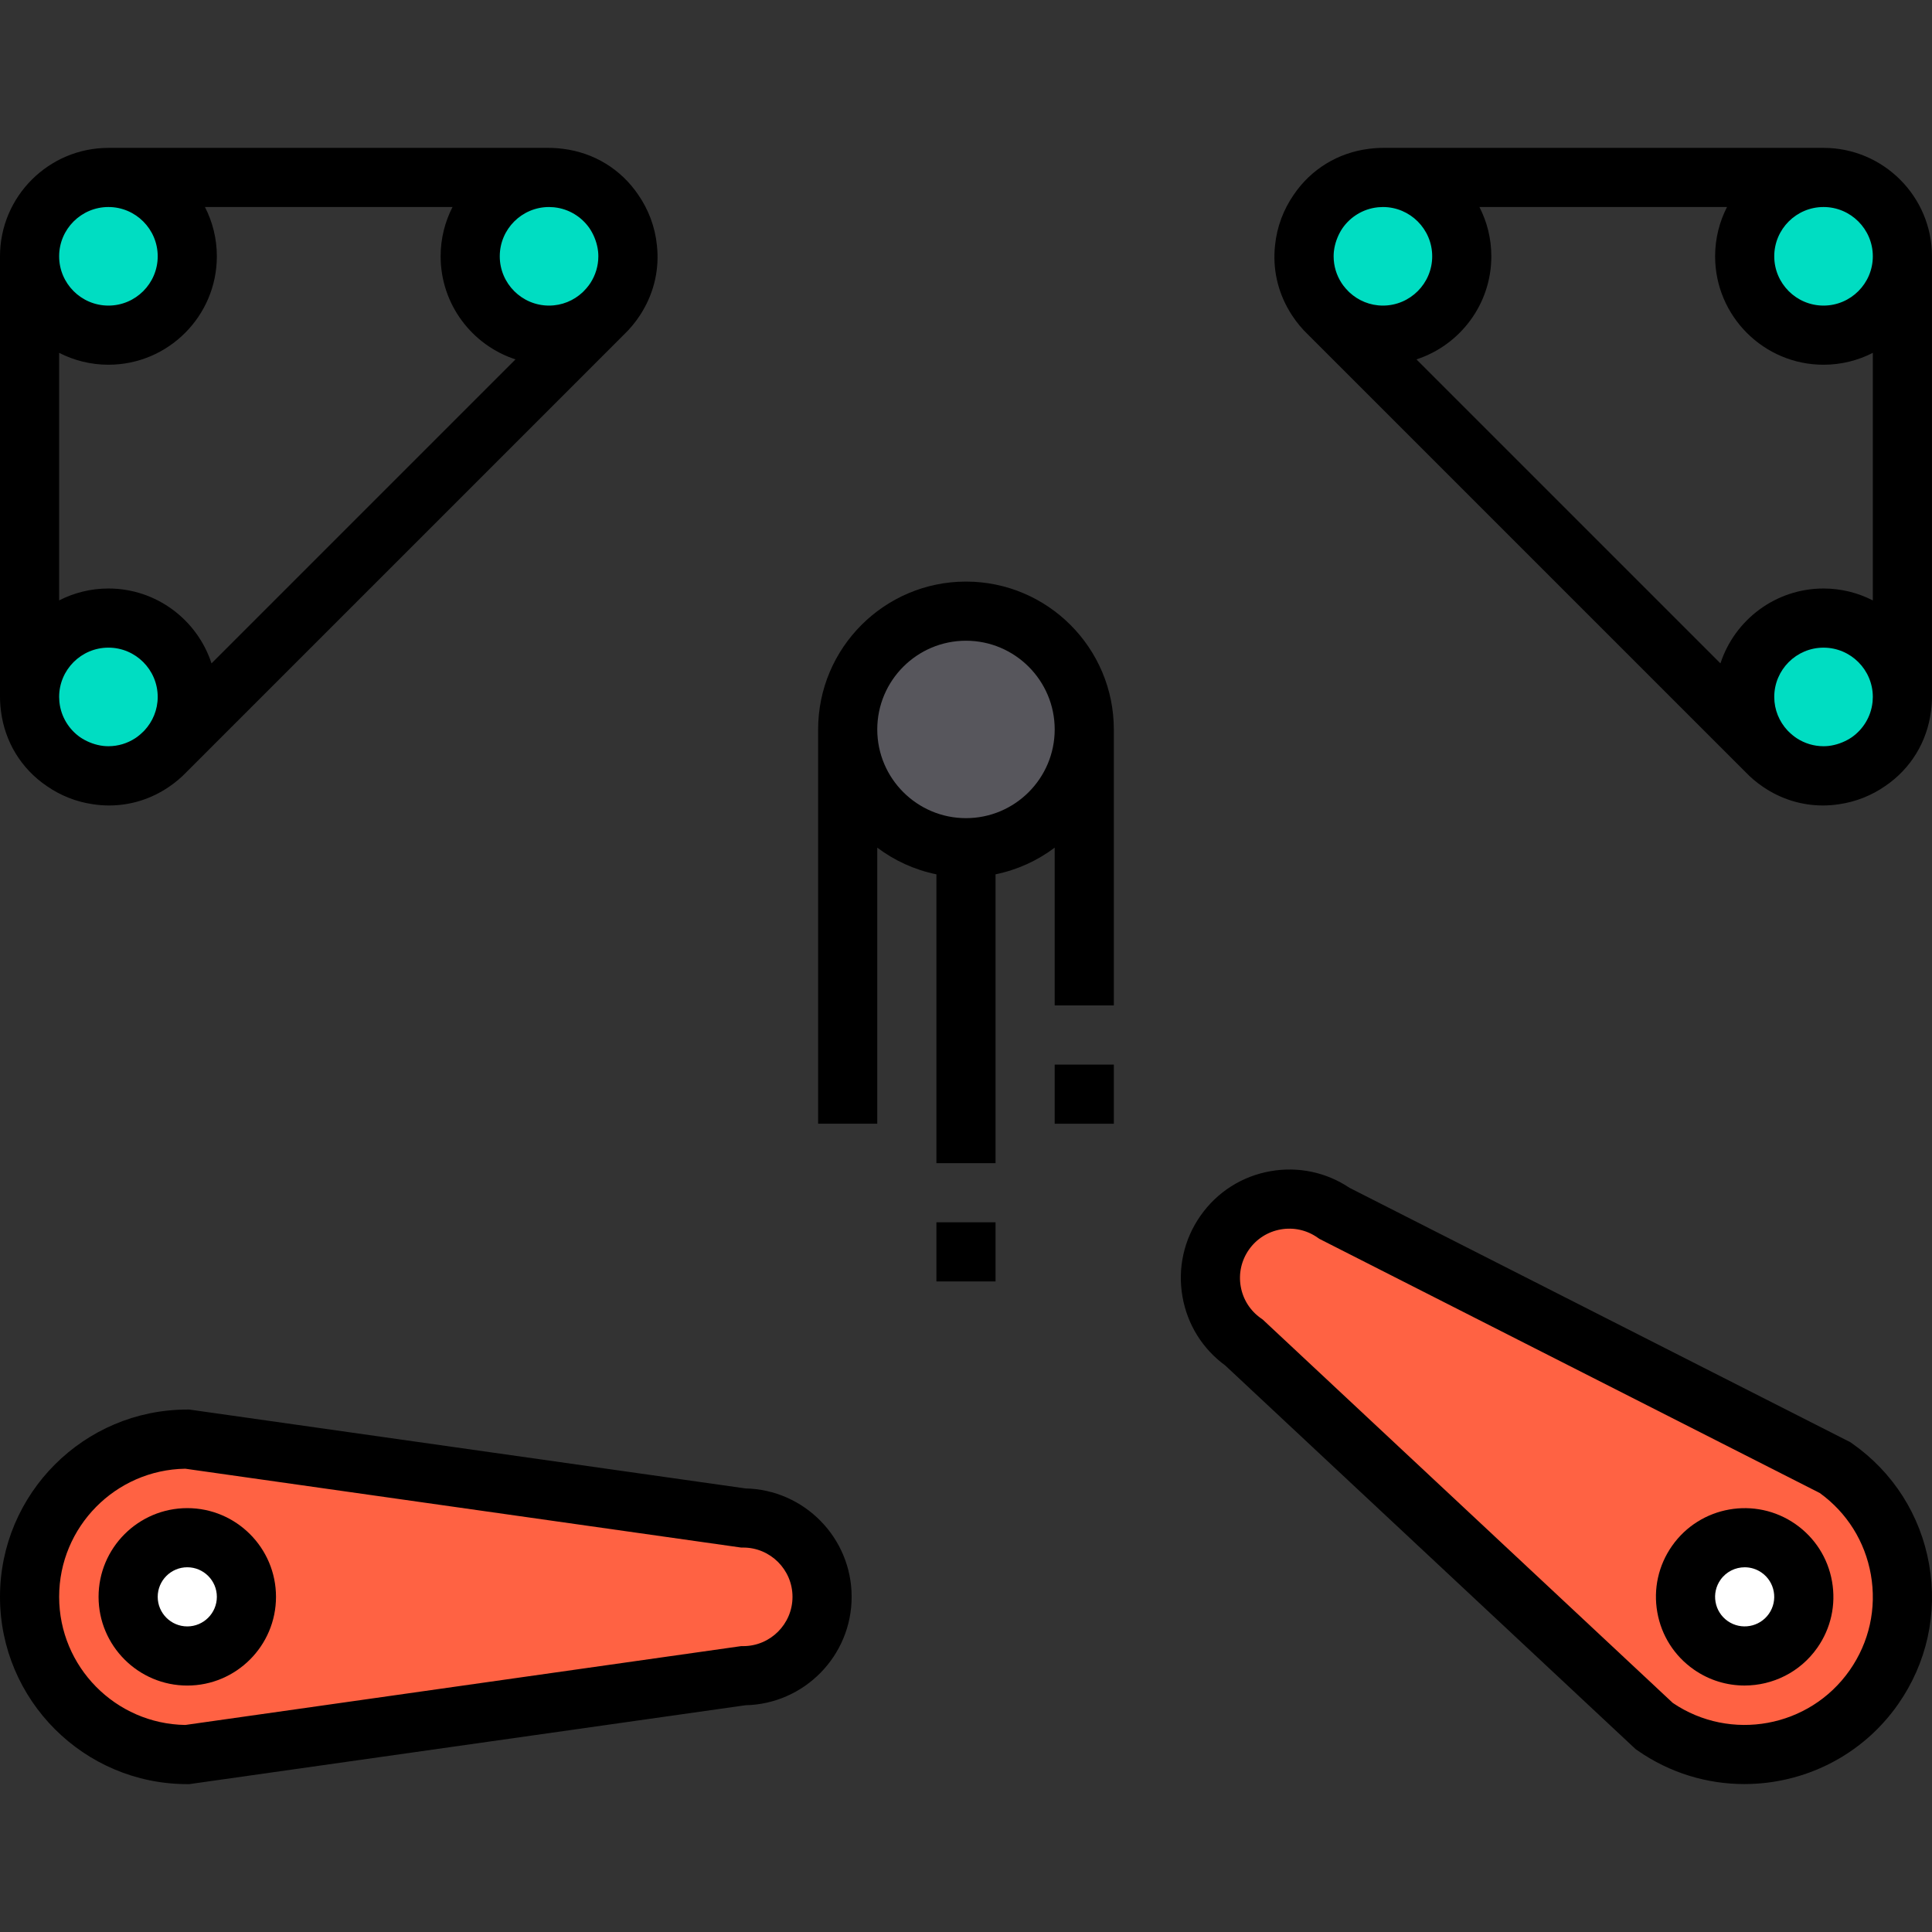 <?xml version="1.0" encoding="iso-8859-1"?>
<!-- Generator: Adobe Illustrator 19.0.0, SVG Export Plug-In . SVG Version: 6.00 Build 0)  -->
<svg version="1.1" id="Capa_1" xmlns="http://www.w3.org/2000/svg" xmlns:xlink="http://www.w3.org/1999/xlink" x="0px" y="0px"
	 viewBox="0 0 512 512" style="enable-background:new 0 0 512 512;" xml:space="preserve">
<rect x="0" y="0" width="512" height="512" fill="#333333" stroke="none"/>
<g>
	<path style="fill:#FF6243;" d="M329.685,355.794c-9.454-6.62-11.752-19.65-5.131-29.105c6.62-9.454,19.65-11.752,29.105-5.131
		l132.67,67.385c18.908,13.24,23.503,39.301,10.264,58.209c-13.24,18.908-39.301,23.503-58.209,10.264L329.685,355.794z"/>
	<path style="fill:#FF6243;" d="M196.96,444.077c11.542,0,20.898-9.356,20.898-20.898s-9.356-20.898-20.898-20.898L49.632,381.384
		c-23.082,0-41.795,18.713-41.795,41.795s18.713,41.795,41.795,41.795L196.96,444.077z"/>
</g>
<circle style="fill:#57565C;" cx="255.995" cy="193.313" r="31.346"/>
<g>
	<circle style="fill:#FFFFFF;" cx="49.632" cy="423.176" r="15.673"/>
	<circle style="fill:#FFFFFF;" cx="462.359" cy="423.176" r="15.673"/>
</g>
<g>
	<circle style="fill:#00DDC2;" cx="28.734" cy="184.693" r="20.898"/>
	<circle style="fill:#00DDC2;" cx="145.51" cy="67.927" r="20.898"/>
	<circle style="fill:#00DDC2;" cx="28.734" cy="67.927" r="20.898"/>
	<circle style="fill:#00DDC2;" cx="366.481" cy="67.927" r="20.898"/>
	<circle style="fill:#00DDC2;" cx="483.256" cy="184.693" r="20.898"/>
	<circle style="fill:#00DDC2;" cx="483.256" cy="67.927" r="20.898"/>
</g>
<path d="M255.995,154.126c-21.606,0-39.183,17.577-39.183,39.183v104.488h15.673v-73.162c4.559,3.43,9.886,5.89,15.673,7.07v76.543
	h15.673v-76.543c5.788-1.18,11.114-3.639,15.673-7.07v41.816h15.673v-73.142C295.178,171.704,277.601,154.126,255.995,154.126z
	 M255.995,216.819c-12.964,0-23.51-10.547-23.51-23.51s10.546-23.51,23.51-23.51c12.964,0,23.51,10.547,23.51,23.51
	C279.505,206.273,268.959,216.819,255.995,216.819z"/>
<rect x="279.505" y="282.128" width="15.673" height="15.673"/>
<rect x="248.159" y="323.923" width="15.673" height="15.673"/>
<path d="M49.632,399.669c-12.964,0-23.51,10.547-23.51,23.51s10.546,23.51,23.51,23.51s23.51-10.547,23.51-23.51
	C73.142,410.215,62.596,399.669,49.632,399.669z M49.632,431.016c-4.322,0-7.837-3.515-7.837-7.837s3.515-7.837,7.837-7.837
	s7.837,3.515,7.837,7.837C57.468,427.5,53.953,431.016,49.632,431.016z"/>
<path d="M197.555,394.45L50.184,373.547h-0.553C22.265,373.547,0,395.813,0,423.179s22.265,49.632,49.632,49.632h0.553
	l147.371-20.904c15.57-0.319,28.139-13.083,28.139-28.728S213.126,394.769,197.555,394.45z M196.96,436.24h-0.553l-147.3,20.893
	c-18.485-0.281-33.434-15.406-33.434-33.954s14.949-33.674,33.434-33.954l147.3,20.893h0.553c7.202,0,13.061,5.859,13.061,13.061
	S204.162,436.24,196.96,436.24z"/>
<path d="M475.839,403.921c-10.618-7.437-25.307-4.846-32.742,5.773c-3.602,5.144-4.985,11.383-3.894,17.568
	c1.09,6.185,4.524,11.574,9.668,15.176c4.095,2.868,8.795,4.244,13.451,4.244c7.418-0.001,14.723-3.494,19.291-10.017
	c3.602-5.144,4.985-11.383,3.895-17.568C484.417,412.912,480.984,407.522,475.839,403.921z M468.774,427.674
	c-2.478,3.539-7.373,4.401-10.914,1.925c-1.715-1.201-2.859-2.998-3.222-5.059c-0.364-2.062,0.098-4.141,1.299-5.855
	c1.522-2.174,3.958-3.338,6.43-3.338c1.552,0,3.118,0.46,4.484,1.415C470.39,419.238,471.253,424.135,468.774,427.674z"/>
<path d="M490.822,382.523l-0.453-0.318l-132.707-67.404c-6.19-4.151-13.617-5.723-20.98-4.423
	c-7.559,1.332-14.146,5.528-18.548,11.817c-4.402,6.288-6.093,13.913-4.76,21.471c1.298,7.363,5.313,13.804,11.332,18.202
	l108.729,101.651l0.453,0.318c8.646,6.054,18.566,8.96,28.397,8.959c15.659-0.001,31.084-7.377,40.726-21.147
	c7.604-10.859,10.524-24.03,8.222-37.086C508.931,401.504,501.682,390.127,490.822,382.523z M490.172,442.657
	c-10.64,15.195-31.56,19.006-46.863,8.638L334.633,349.691l-0.453-0.318c-2.858-2.001-4.766-4.995-5.371-8.43
	c-0.605-3.436,0.163-6.901,2.164-9.76c2.001-2.858,4.996-4.765,8.431-5.372c3.436-0.605,6.901,0.162,9.759,2.164l0.453,0.318
	l132.645,67.373c7.192,5.2,11.992,12.856,13.536,21.616C497.373,426.215,495.375,435.226,490.172,442.657z"/>
<path d="M0.07,186.594c0.013,0.194,0.028,0.388,0.044,0.581c0.036,0.417,0.082,0.832,0.136,1.243
	c1.029,8.202,5.402,15.32,12.151,19.898c3.573,2.479,7.732,4.169,12.225,4.815c1.433,0.219,2.866,0.329,4.291,0.329
	c5.6,0,11.068-1.677,15.811-4.906c1.741-1.17,3.342-2.531,4.784-4.043L165.321,88.703c1.625-1.55,3.067-3.286,4.294-5.176
	c0.142-0.215,0.282-0.432,0.417-0.65c0.078-0.129,0.152-0.26,0.228-0.389c3.168-5.294,4.502-11.366,3.832-17.47
	c-0.5-4.954-2.267-9.537-4.966-13.427c-4.579-6.749-11.696-11.122-19.899-12.151c-0.412-0.053-0.825-0.099-1.241-0.135
	c-0.193-0.016-0.387-0.032-0.581-0.044c-0.629-0.042-1.261-0.07-1.9-0.07c-0.008,0-0.017,0.001-0.024,0.001
	c-0.006,0-0.011-0.001-0.018-0.001H28.734C12.89,39.191,0,52.082,0,67.925v116.73c0,0.006,0.001,0.012,0.001,0.018
	c0,0.008-0.001,0.017-0.001,0.024C0,185.334,0.028,185.966,0.07,186.594z M54.315,54.862h65.609
	c-2.01,3.921-3.153,8.359-3.153,13.061c0,12.741,8.339,23.566,19.843,27.319l-80.561,80.561
	c-3.753-11.504-14.578-19.843-27.319-19.843c-4.702,0-9.14,1.142-13.061,3.153V93.505c3.921,2.01,8.359,3.153,13.061,3.153
	c15.845,0,28.734-12.891,28.734-28.734C57.468,63.222,56.326,58.785,54.315,54.862z M145.595,54.868
	c0.383,0.003,0.763,0.022,1.138,0.057c0.076,0.006,0.15,0.016,0.226,0.024c3.815,0.425,7.133,2.499,9.235,5.492
	c0.515,0.762,0.965,1.589,1.336,2.485c0.39,0.94,0.669,1.89,0.842,2.838c0.008,0.051,0.016,0.102,0.024,0.154
	c0.042,0.248,0.079,0.494,0.107,0.741c0.04,0.417,0.064,0.838,0.064,1.264c0,2.599-0.772,5.016-2.086,7.054
	c-0.147,0.223-0.297,0.443-0.459,0.659c-0.004,0.005-0.008,0.01-0.012,0.016c-0.393,0.522-0.83,1.026-1.311,1.507l-0.327,0.327
	c-2.332,2.163-5.443,3.498-8.867,3.498c-7.202,0-13.061-5.859-13.061-13.061c0-7.196,5.85-13.051,13.044-13.06
	C145.524,54.863,145.56,54.868,145.595,54.868z M37.97,193.889c-0.479,0.479-0.981,0.914-1.501,1.307
	c-0.009,0.007-0.019,0.014-0.028,0.021c-0.212,0.159-0.428,0.306-0.647,0.45c-2.039,1.317-4.458,2.089-7.06,2.089
	c-0.43,0-0.856-0.024-1.276-0.065c-0.207-0.024-0.415-0.055-0.623-0.09c-0.093-0.014-0.185-0.027-0.277-0.043
	c-0.942-0.173-1.888-0.451-2.823-0.839c-0.893-0.37-1.72-0.82-2.481-1.333c-2.995-2.101-5.071-5.421-5.496-9.238
	c-0.008-0.075-0.017-0.15-0.024-0.226c-0.036-0.375-0.055-0.754-0.057-1.138c0-0.036-0.003-0.071-0.004-0.108
	c0.009-7.194,5.864-13.044,13.06-13.044c7.202,0,13.061,5.859,13.061,13.061c0,3.424-1.335,6.535-3.498,8.867L37.97,193.889z
	 M28.734,54.862c7.202,0,13.061,5.859,13.061,13.061s-5.859,13.061-13.061,13.061s-13.061-5.859-13.061-13.061
	S21.532,54.862,28.734,54.862z"/>
<path d="M511.991,67.923c0-15.843-12.89-28.734-28.734-28.734h-116.73c-0.006,0-0.011,0.001-0.018,0.001
	c-0.008,0-0.017-0.001-0.024-0.001c-0.638,0-1.271,0.028-1.9,0.07c-0.194,0.013-0.388,0.028-0.581,0.044
	c-0.417,0.036-0.831,0.082-1.241,0.135c-8.202,1.029-15.321,5.402-19.899,12.151c-2.699,3.891-4.467,8.474-4.966,13.427
	c-0.671,6.114,0.668,12.196,3.847,17.496c0.07,0.119,0.138,0.239,0.21,0.357c0.138,0.223,0.281,0.443,0.425,0.663
	c1.221,1.879,2.655,3.606,4.268,5.148l115.81,115.808c1.45,1.523,3.061,2.893,4.814,4.07c4.742,3.226,10.206,4.9,15.803,4.9
	c1.423,0,2.855-0.11,4.285-0.328c4.495-0.646,8.656-2.335,12.231-4.816c6.749-4.578,11.121-11.695,12.151-19.898
	c0.053-0.412,0.099-0.825,0.136-1.243c0.016-0.193,0.031-0.387,0.044-0.581c0.042-0.629,0.07-1.26,0.07-1.9
	c0-0.008-0.001-0.017-0.001-0.024c0-0.006,0.001-0.012,0.001-0.018V67.923H511.991z M496.313,184.786
	c-0.003,0.383-0.023,0.763-0.057,1.138c-0.006,0.076-0.016,0.15-0.024,0.226c-0.425,3.817-2.501,7.137-5.496,9.238
	c-0.761,0.514-1.586,0.963-2.481,1.333c-0.94,0.39-1.891,0.669-2.839,0.842c-0.048,0.008-0.097,0.015-0.145,0.022
	c-0.251,0.043-0.5,0.079-0.751,0.108c-0.416,0.04-0.837,0.064-1.263,0.064c-2.596,0-5.013-0.771-7.049-2.082
	c-0.768-0.507-1.501-1.1-2.187-1.786l-0.337-0.337c-2.158-2.33-3.488-5.436-3.488-8.855c0-7.202,5.859-13.061,13.061-13.061
	c7.196,0,13.051,5.85,13.06,13.044C496.316,184.715,496.313,184.749,496.313,184.786z M483.256,155.961
	c-12.741,0-23.566,8.339-27.319,19.843l-80.562-80.56c11.505-3.753,19.844-14.578,19.844-27.319c0-4.702-1.142-9.14-3.153-13.061
	h65.609c-2.01,3.921-3.153,8.359-3.153,13.061c0,15.843,12.89,28.734,28.734,28.734c4.702,0,9.14-1.142,13.061-3.153v65.609
	C492.396,157.104,487.958,155.961,483.256,155.961z M357.291,77.16c-0.479-0.479-0.913-0.979-1.304-1.499
	c-0.008-0.01-0.017-0.022-0.024-0.032c-0.159-0.212-0.306-0.428-0.45-0.647c-1.316-2.038-2.088-4.457-2.088-7.058
	c0-0.426,0.024-0.847,0.064-1.264c0.028-0.248,0.065-0.495,0.107-0.743c0.008-0.051,0.015-0.102,0.023-0.154
	c0.173-0.948,0.452-1.897,0.842-2.838c0.371-0.895,0.821-1.723,1.336-2.485c2.101-2.993,5.42-5.067,9.235-5.492
	c0.075-0.007,0.15-0.018,0.226-0.024c0.375-0.036,0.754-0.055,1.138-0.057c0.037,0,0.071-0.003,0.108-0.004
	c7.194,0.009,13.044,5.864,13.044,13.06c0,7.202-5.859,13.061-13.061,13.061c-3.429,0-6.545-1.338-8.877-3.509L357.291,77.16z
	 M496.317,67.923c0,7.202-5.859,13.061-13.061,13.061s-13.061-5.859-13.061-13.061s5.859-13.061,13.061-13.061
	S496.317,60.722,496.317,67.923z"/>
<g>
</g>
<g>
</g>
<g>
</g>
<g>
</g>
<g>
</g>
<g>
</g>
<g>
</g>
<g>
</g>
<g>
</g>
<g>
</g>
<g>
</g>
<g>
</g>
<g>
</g>
<g>
</g>
<g>
</g>
</svg>
